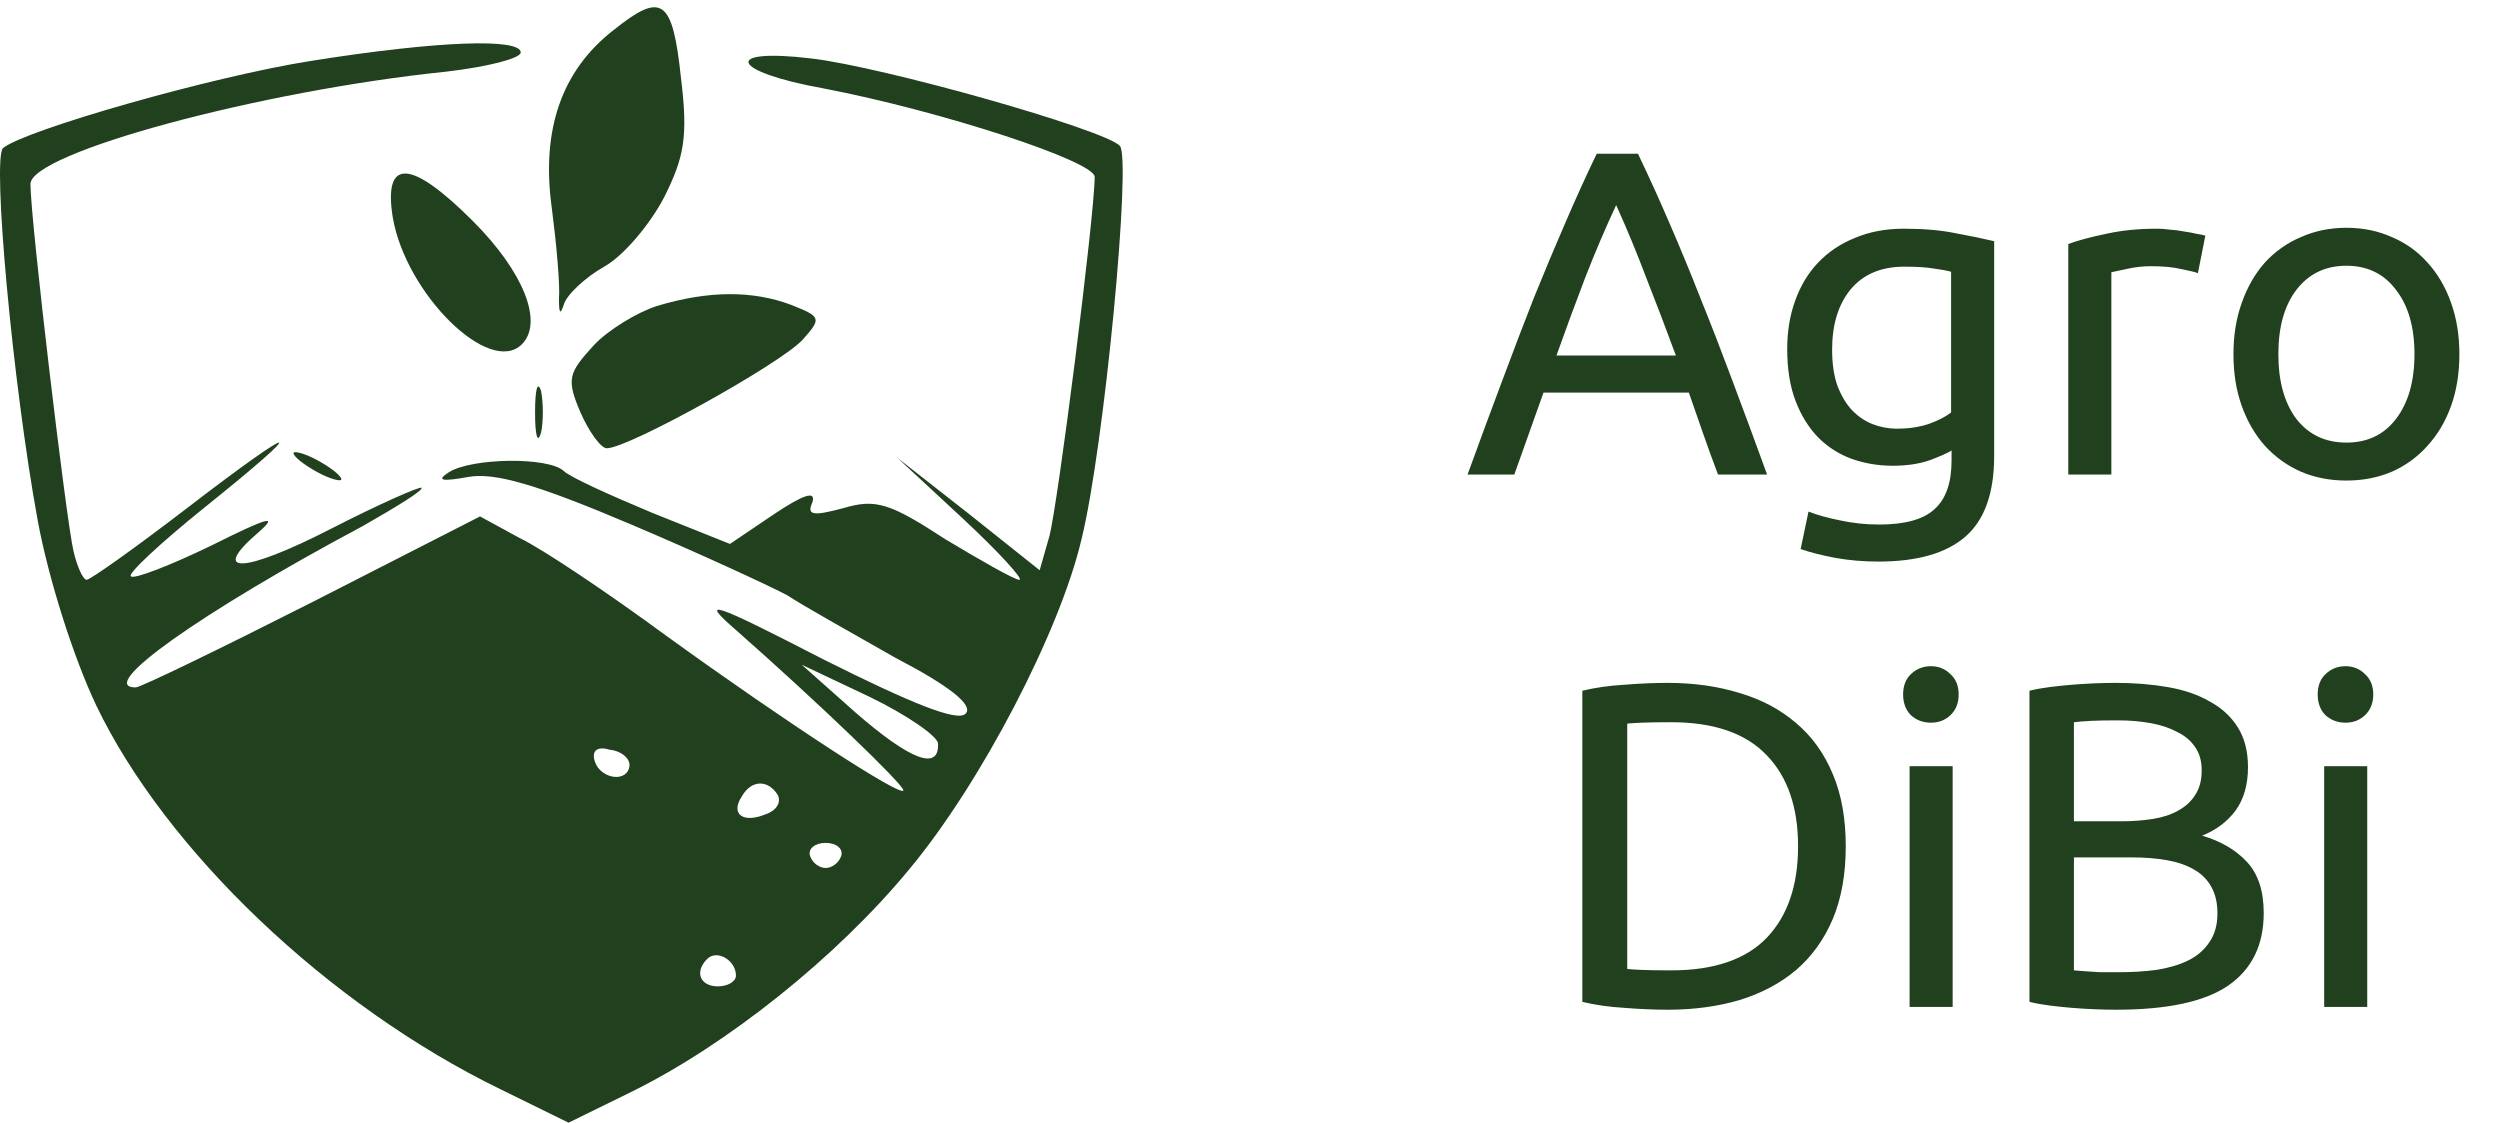 <svg width="216" height="97" viewBox="0 0 216 97" fill="none" xmlns="http://www.w3.org/2000/svg">
<path d="M148.437 41C147.983 39.8 147.557 38.627 147.157 37.48C146.757 36.307 146.343 35.12 145.917 33.92H133.357L130.837 41H126.797C127.863 38.067 128.863 35.36 129.797 32.88C130.73 30.373 131.637 28 132.517 25.76C133.423 23.52 134.317 21.387 135.197 19.36C136.077 17.307 136.997 15.28 137.957 13.28H141.517C142.477 15.28 143.397 17.307 144.277 19.36C145.157 21.387 146.037 23.52 146.917 25.76C147.823 28 148.743 30.373 149.677 32.88C150.61 35.36 151.61 38.067 152.677 41H148.437ZM144.797 30.72C143.943 28.4 143.09 26.16 142.237 24C141.41 21.813 140.543 19.72 139.637 17.72C138.703 19.72 137.81 21.813 136.957 24C136.13 26.16 135.303 28.4 134.477 30.72H144.797ZM168.615 38.92C168.295 39.133 167.668 39.413 166.735 39.76C165.828 40.08 164.762 40.24 163.535 40.24C162.282 40.24 161.095 40.04 159.975 39.64C158.882 39.24 157.922 38.627 157.095 37.8C156.268 36.947 155.615 35.893 155.135 34.64C154.655 33.387 154.415 31.893 154.415 30.16C154.415 28.64 154.642 27.253 155.095 26C155.548 24.72 156.202 23.627 157.055 22.72C157.935 21.787 159.002 21.067 160.255 20.56C161.508 20.027 162.922 19.76 164.495 19.76C166.228 19.76 167.735 19.893 169.015 20.16C170.322 20.4 171.415 20.627 172.295 20.84V39.4C172.295 42.6 171.468 44.92 169.815 46.36C168.162 47.8 165.655 48.52 162.295 48.52C160.988 48.52 159.748 48.413 158.575 48.2C157.428 47.987 156.428 47.733 155.575 47.44L156.255 44.2C157.002 44.493 157.908 44.747 158.975 44.96C160.068 45.2 161.202 45.32 162.375 45.32C164.588 45.32 166.175 44.88 167.135 44C168.122 43.12 168.615 41.72 168.615 39.8V38.92ZM168.575 23.48C168.202 23.373 167.695 23.28 167.055 23.2C166.442 23.093 165.602 23.04 164.535 23.04C162.535 23.04 160.988 23.693 159.895 25C158.828 26.307 158.295 28.04 158.295 30.2C158.295 31.4 158.442 32.427 158.735 33.28C159.055 34.133 159.468 34.84 159.975 35.4C160.508 35.96 161.108 36.373 161.775 36.64C162.468 36.907 163.175 37.04 163.895 37.04C164.882 37.04 165.788 36.907 166.615 36.64C167.442 36.347 168.095 36.013 168.575 35.64V23.48ZM186.38 19.76C186.7 19.76 187.06 19.787 187.46 19.84C187.887 19.867 188.3 19.92 188.7 20C189.1 20.053 189.46 20.12 189.78 20.2C190.127 20.253 190.38 20.307 190.54 20.36L189.9 23.6C189.607 23.493 189.113 23.373 188.42 23.24C187.753 23.08 186.887 23 185.82 23C185.127 23 184.433 23.08 183.74 23.24C183.073 23.373 182.633 23.467 182.42 23.52V41H178.7V21.08C179.58 20.76 180.673 20.467 181.98 20.2C183.287 19.907 184.753 19.76 186.38 19.76ZM212.49 30.6C212.49 32.253 212.25 33.747 211.77 35.08C211.29 36.413 210.61 37.56 209.73 38.52C208.876 39.48 207.85 40.227 206.65 40.76C205.45 41.267 204.143 41.52 202.73 41.52C201.316 41.52 200.01 41.267 198.81 40.76C197.61 40.227 196.57 39.48 195.69 38.52C194.836 37.56 194.17 36.413 193.69 35.08C193.21 33.747 192.97 32.253 192.97 30.6C192.97 28.973 193.21 27.493 193.69 26.16C194.17 24.8 194.836 23.64 195.69 22.68C196.57 21.72 197.61 20.987 198.81 20.48C200.01 19.947 201.316 19.68 202.73 19.68C204.143 19.68 205.45 19.947 206.65 20.48C207.85 20.987 208.876 21.72 209.73 22.68C210.61 23.64 211.29 24.8 211.77 26.16C212.25 27.493 212.49 28.973 212.49 30.6ZM208.61 30.6C208.61 28.253 208.076 26.4 207.01 25.04C205.97 23.653 204.543 22.96 202.73 22.96C200.916 22.96 199.476 23.653 198.41 25.04C197.37 26.4 196.85 28.253 196.85 30.6C196.85 32.947 197.37 34.813 198.41 36.2C199.476 37.56 200.916 38.24 202.73 38.24C204.543 38.24 205.97 37.56 207.01 36.2C208.076 34.813 208.61 32.947 208.61 30.6ZM159.473 73.12C159.473 75.52 159.1 77.613 158.353 79.4C157.607 81.16 156.553 82.627 155.193 83.8C153.833 84.947 152.207 85.813 150.313 86.4C148.42 86.96 146.34 87.24 144.073 87.24C142.953 87.24 141.713 87.187 140.353 87.08C139.02 87 137.807 86.827 136.713 86.56V59.68C137.807 59.413 139.02 59.24 140.353 59.16C141.713 59.053 142.953 59 144.073 59C146.34 59 148.42 59.293 150.313 59.88C152.207 60.44 153.833 61.307 155.193 62.48C156.553 63.627 157.607 65.093 158.353 66.88C159.1 68.64 159.473 70.72 159.473 73.12ZM144.393 83.84C148.073 83.84 150.82 82.907 152.633 81.04C154.447 79.147 155.353 76.507 155.353 73.12C155.353 69.733 154.447 67.107 152.633 65.24C150.82 63.347 148.073 62.4 144.393 62.4C143.3 62.4 142.447 62.413 141.833 62.44C141.247 62.467 140.833 62.493 140.593 62.52V83.72C140.833 83.747 141.247 83.773 141.833 83.8C142.447 83.827 143.3 83.84 144.393 83.84ZM168.709 87H164.989V66.2H168.709V87ZM166.829 62.44C166.162 62.44 165.589 62.227 165.109 61.8C164.656 61.347 164.429 60.747 164.429 60C164.429 59.253 164.656 58.667 165.109 58.24C165.589 57.787 166.162 57.56 166.829 57.56C167.496 57.56 168.056 57.787 168.509 58.24C168.989 58.667 169.229 59.253 169.229 60C169.229 60.747 168.989 61.347 168.509 61.8C168.056 62.227 167.496 62.44 166.829 62.44ZM182.826 87.24C182.266 87.24 181.653 87.227 180.986 87.2C180.346 87.173 179.693 87.133 179.026 87.08C178.386 87.027 177.746 86.96 177.106 86.88C176.466 86.8 175.88 86.693 175.346 86.56V59.68C175.88 59.547 176.466 59.44 177.106 59.36C177.746 59.28 178.386 59.213 179.026 59.16C179.693 59.107 180.346 59.067 180.986 59.04C181.626 59.013 182.226 59 182.786 59C184.386 59 185.88 59.12 187.266 59.36C188.68 59.6 189.893 60.013 190.906 60.6C191.946 61.16 192.76 61.907 193.346 62.84C193.933 63.773 194.226 64.92 194.226 66.28C194.226 67.8 193.866 69.053 193.146 70.04C192.426 71 191.466 71.72 190.266 72.2C191.893 72.68 193.186 73.44 194.146 74.48C195.106 75.52 195.586 76.987 195.586 78.88C195.586 81.653 194.56 83.747 192.506 85.16C190.48 86.547 187.253 87.24 182.826 87.24ZM179.186 74.08V83.84C179.48 83.867 179.826 83.893 180.226 83.92C180.573 83.947 180.973 83.973 181.426 84C181.906 84 182.453 84 183.066 84C184.213 84 185.293 83.933 186.306 83.8C187.346 83.64 188.253 83.373 189.026 83C189.8 82.627 190.413 82.107 190.866 81.44C191.346 80.773 191.586 79.933 191.586 78.92C191.586 78.013 191.413 77.253 191.066 76.64C190.72 76 190.213 75.493 189.546 75.12C188.906 74.747 188.133 74.48 187.226 74.32C186.32 74.16 185.306 74.08 184.186 74.08H179.186ZM179.186 70.96H183.266C184.226 70.96 185.133 70.893 185.986 70.76C186.84 70.627 187.573 70.387 188.186 70.04C188.826 69.693 189.32 69.24 189.666 68.68C190.04 68.12 190.226 67.413 190.226 66.56C190.226 65.76 190.04 65.093 189.666 64.56C189.293 64 188.773 63.56 188.106 63.24C187.466 62.893 186.706 62.64 185.826 62.48C184.946 62.32 184.013 62.24 183.026 62.24C182.04 62.24 181.266 62.253 180.706 62.28C180.146 62.307 179.64 62.347 179.186 62.4V70.96ZM204.529 87H200.809V66.2H204.529V87ZM202.649 62.44C201.983 62.44 201.409 62.227 200.929 61.8C200.476 61.347 200.249 60.747 200.249 60C200.249 59.253 200.476 58.667 200.929 58.24C201.409 57.787 201.983 57.56 202.649 57.56C203.316 57.56 203.876 57.787 204.329 58.24C204.809 58.667 205.049 59.253 205.049 60C205.049 60.747 204.809 61.347 204.329 61.8C203.876 62.227 203.316 62.44 202.649 62.44Z" fill="#20401E"/>
<path d="M53.048 2.571C48.502 6.084 46.746 11.249 47.675 17.965C48.089 21.168 48.399 24.68 48.295 25.817C48.295 27.056 48.399 27.263 48.709 26.333C48.915 25.507 50.568 23.957 52.221 23.027C53.874 22.098 56.147 19.411 57.387 17.035C59.143 13.522 59.453 11.766 58.833 6.704C58.11 -0.115 57.18 -0.735 53.048 2.571Z" fill="#20401E"/>
<path d="M26.91 5.257C18.335 6.6 2.114 11.249 0.255 12.799C-0.675 13.729 1.081 33.049 3.251 44.93C4.181 49.992 6.35 56.811 8.313 60.944C14.305 73.444 28.356 86.875 43.233 94.107L49.122 97L54.598 94.314C62.76 90.285 72.264 82.743 78.567 75.097C84.765 67.659 91.584 54.538 93.444 46.583C95.407 38.628 97.783 13.626 96.75 12.593C95.303 11.146 76.294 5.774 70.095 5.051C62.346 4.121 63.069 6.187 71.128 7.634C81.356 9.596 94.58 13.936 94.58 15.279C94.58 18.585 91.377 43.793 90.654 46.376L89.828 49.269L83.732 44.413L77.534 39.557L83.216 44.827C86.315 47.719 88.485 50.096 88.072 50.096C87.658 50.096 84.765 48.443 81.666 46.583C76.914 43.483 75.674 43.07 72.884 43.897C70.198 44.62 69.682 44.517 70.198 43.38C70.508 42.347 69.372 42.76 66.892 44.413L63.069 46.996L56.354 44.31C52.635 42.76 49.225 41.211 48.709 40.694C47.366 39.454 40.754 39.557 38.791 40.797C37.654 41.52 38.171 41.624 40.444 41.211C42.717 40.797 46.333 41.83 54.598 45.343C60.693 47.926 66.686 50.715 68.029 51.439C69.268 52.265 73.504 54.641 77.327 56.811C82.079 59.29 84.146 60.944 83.422 61.667C82.699 62.39 78.67 60.737 71.231 57.017C61.416 51.955 60.383 51.645 63.586 54.435C70.508 60.53 78.05 67.762 78.05 68.279C78.05 69.002 68.029 62.493 57.594 54.951C52.532 51.232 46.849 47.409 44.886 46.48L41.477 44.62L26.91 52.059C18.954 56.088 12.136 59.394 11.723 59.394C8.21 59.394 17.405 52.885 31.352 45.446C34.245 43.793 36.621 42.347 36.415 42.14C36.208 42.037 32.695 43.587 28.666 45.653C21.021 49.579 18.025 49.682 22.364 45.963C24.12 44.413 23.087 44.723 18.335 47.099C14.719 48.856 11.516 50.096 11.309 49.786C10.999 49.579 13.892 46.893 17.611 43.897C27.013 36.355 25.98 36.355 16.165 43.897C11.723 47.306 7.797 50.096 7.487 50.096C7.177 50.096 6.66 48.959 6.35 47.616C5.73 45.033 2.631 18.998 2.631 15.899C2.631 13.213 22.467 7.84 38.584 6.187C42.097 5.774 44.99 5.051 44.99 4.534C44.99 3.294 37.964 3.501 26.91 5.257ZM81.046 64.249C81.15 66.626 78.67 65.696 73.918 61.563L69.268 57.431L75.157 60.22C78.36 61.77 81.046 63.63 81.046 64.249ZM54.391 66.109C54.288 67.659 51.912 67.349 51.395 65.799C51.085 64.869 51.602 64.456 52.635 64.766C53.668 64.869 54.391 65.489 54.391 66.109ZM67.202 68.692C67.512 69.312 67.099 70.035 66.169 70.345C64.206 71.171 63.069 70.345 64.103 68.795C64.929 67.349 66.376 67.349 67.202 68.692ZM72.678 73.961C72.471 74.581 71.851 74.994 71.335 74.994C70.818 74.994 70.198 74.581 69.992 73.961C69.785 73.341 70.405 72.825 71.335 72.825C72.264 72.825 72.884 73.341 72.678 73.961ZM63.586 84.292C63.586 84.809 62.863 85.222 62.036 85.222C60.487 85.222 59.97 83.983 61.107 82.846C61.933 82.019 63.586 82.949 63.586 84.292Z" fill="#20401E"/>
<path d="M33.936 18.791C35.072 25.404 42.304 32.532 45.094 29.743C46.953 27.883 45.3 23.544 40.858 19.101C35.486 13.729 33.109 13.626 33.936 18.791Z" fill="#20401E"/>
<path d="M56.766 26.437C55.113 26.953 52.53 28.503 51.29 29.846C49.121 32.222 48.914 32.739 50.154 35.632C50.877 37.285 51.91 38.731 52.427 38.731C54.286 38.731 67.511 31.396 69.37 29.329C71.023 27.47 70.92 27.366 68.337 26.333C65.031 25.093 61.209 25.093 56.766 26.437Z" fill="#20401E"/>
<path d="M46.23 35.632C46.23 37.594 46.436 38.421 46.746 37.388C46.953 36.458 46.953 34.805 46.746 33.772C46.436 32.842 46.23 33.669 46.23 35.632Z" fill="#20401E"/>
<path d="M25.359 39.144C25.359 39.454 26.289 40.177 27.426 40.797C28.562 41.417 29.492 41.624 29.492 41.417C29.492 41.107 28.562 40.384 27.426 39.764C26.289 39.144 25.359 38.938 25.359 39.144Z" fill="#20401E"/>
</svg>

